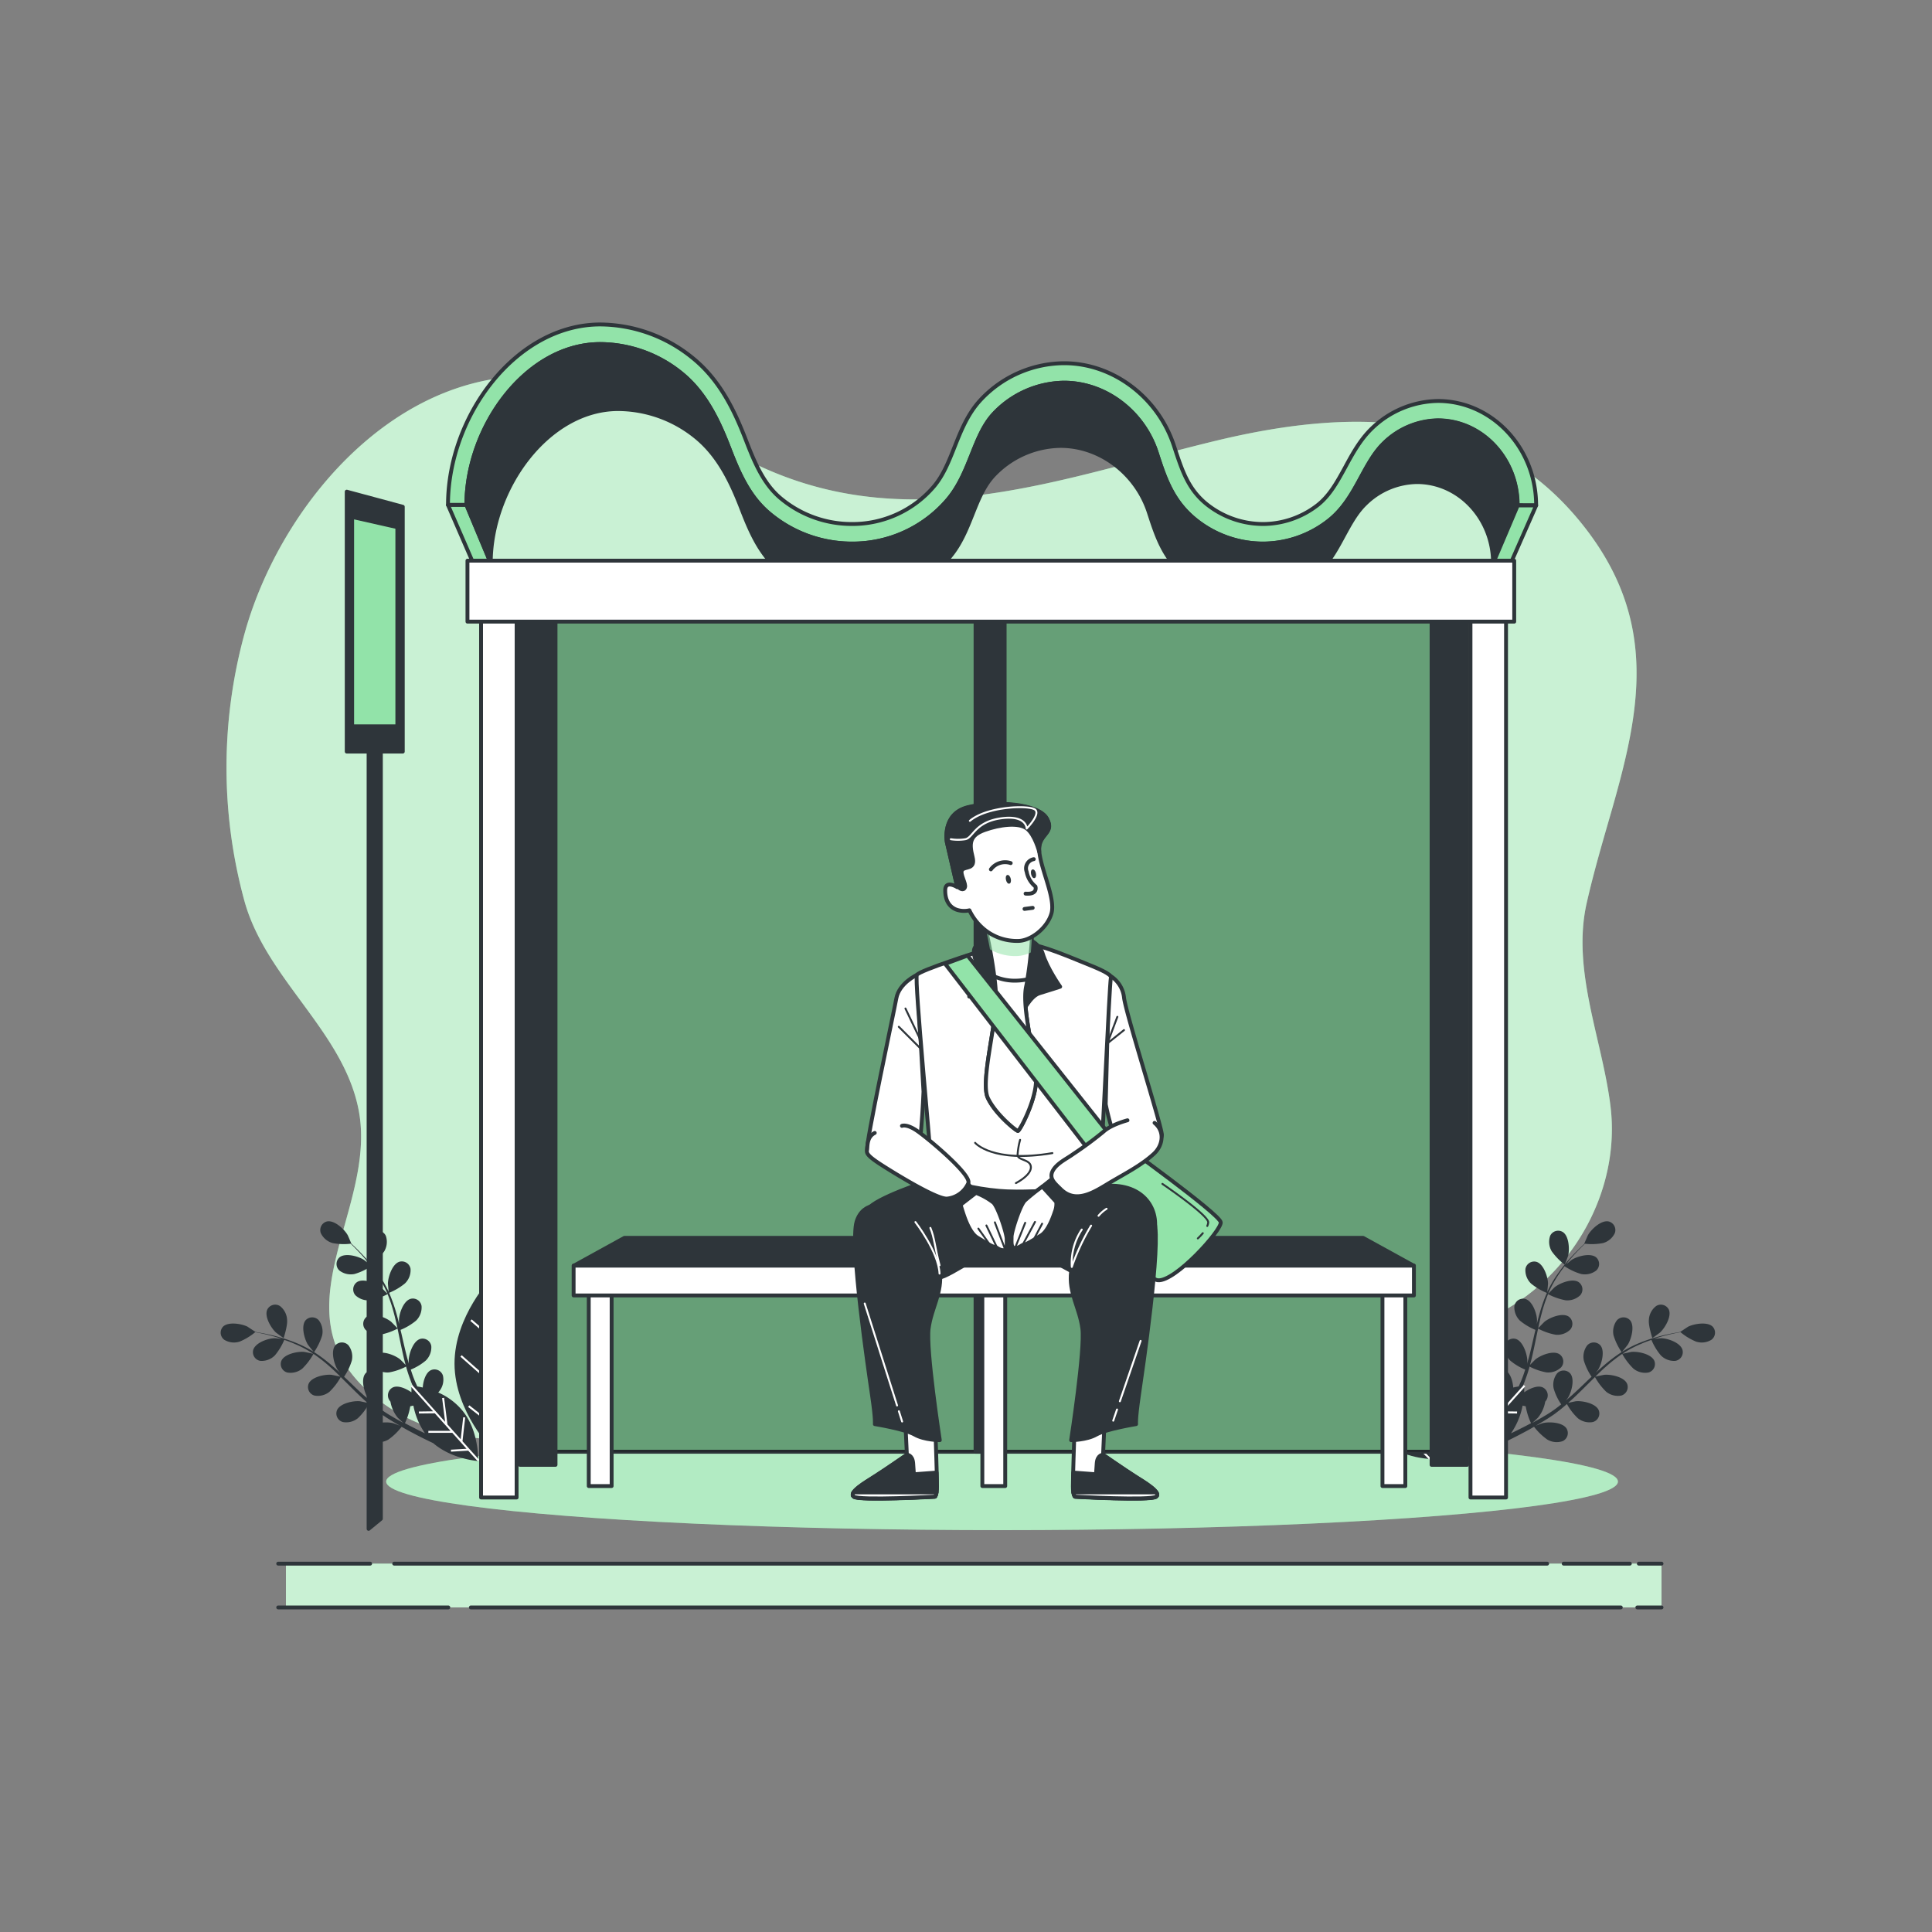 <svg xmlns="http://www.w3.org/2000/svg" viewBox="0 0 500 500"><rect x="0" y="0" width="500" height="500" fill="#808080" stroke="none"/><g id="background-simple--inject-1"><path d="M417.29,209.08c7-24.69,12-48-7.15-72.57-23.87-30.65-59-31.19-95.14-22.52-39.34,9.45-78,24.94-117.6,7-14.84-6.73-27.92-17-43.73-21.4C109,87.25,73.46,127.37,63.33,163.83A130.93,130.93,0,0,0,63.21,233c5.53,20.35,25.7,33.84,29.62,54.35,5.12,26.78-24,54.14,6.55,76,11.55,8.27,27.05,10.54,41.44,8.66,32.92-4.29,60.36-25.36,89.79-38.09,29.26-12.66,62.76-19.77,92.77-5.21,17.67,8.57,42.72,21.8,62.75,12.1,21.06-10.19,33.31-32.9,30.67-54.47-2.1-17.26-10.14-35.21-6.15-52.7C412.56,225.21,415,217.07,417.29,209.08Z" style="fill:#92E3A9"></path><path d="M417.29,209.08c7-24.69,12-48-7.15-72.57-23.87-30.65-59-31.19-95.14-22.52-39.34,9.45-78,24.94-117.6,7-14.84-6.73-27.92-17-43.73-21.4C109,87.25,73.46,127.37,63.33,163.83A130.93,130.93,0,0,0,63.21,233c5.53,20.35,25.7,33.84,29.62,54.35,5.12,26.78-24,54.14,6.55,76,11.55,8.27,27.05,10.54,41.44,8.66,32.92-4.29,60.36-25.36,89.79-38.09,29.26-12.66,62.76-19.77,92.77-5.21,17.67,8.57,42.72,21.8,62.75,12.1,21.06-10.19,33.31-32.9,30.67-54.47-2.1-17.26-10.14-35.21-6.15-52.7C412.56,225.21,415,217.07,417.29,209.08Z" style="fill:#fff;opacity:0.5"></path></g><g id="Shadow--inject-1"><ellipse cx="259.33" cy="383.43" rx="159.39" ry="12.57" style="fill:#92E3A9"></ellipse><ellipse cx="259.33" cy="383.43" rx="159.39" ry="12.57" style="fill:#fff;opacity:0.3"></ellipse><rect x="74" y="404.67" width="356" height="11.33" style="fill:#92E3A9"></rect><rect x="74" y="404.67" width="356" height="11.33" style="fill:#fff;opacity:0.5"></rect></g><g id="Plants--inject-1"><path d="M96.09,327.29a16.36,16.36,0,0,0,3.36-3.46,4.8,4.8,0,0,0,.4-4,2.29,2.29,0,0,0-3.25-1c-1.64,1-1.82,4.51-1.4,6.18C95.24,325.11,96.07,327.31,96.09,327.29Z" style="fill:#2e353a"></path><path d="M71.41,344.85c.11.1,2,1.48,2,1.45s1.06-3.23.89-4.74A4.78,4.78,0,0,0,72.45,338a2.29,2.29,0,0,0-3.28.92C68.36,340.68,70.14,343.68,71.41,344.85Z" style="fill:#2e353a"></path><path d="M127.35,330.48s-9.77,10.09-9.72,22.48,9.91,22.4,9.91,22.4,9.77-10.09,9.72-22.48S127.35,330.48,127.35,330.48Z" style="fill:#2e353a"></path><path d="M113.41,360.38a4.37,4.37,0,0,0,.36-.44,4.79,4.79,0,0,0,.86-3.94,2.29,2.29,0,0,0-3.11-1.4c-1.32.62-2,2.75-2.11,4.49-.53-.12-1-.21-1.42-.28-.17-.4-.35-.79-.53-1.19s-.33-.83-.5-1.25c-.23-.62-.44-1.27-.65-1.92a14.7,14.7,0,0,0,3.86-2.32,4.8,4.8,0,0,0,1.45-3.76,2.29,2.29,0,0,0-2.86-1.86c-1.85.55-2.94,3.86-3,5.59,0,.06,0,.42.06.86-.18-.64-.37-1.28-.54-1.93-.48-1.86-.9-3.76-1.34-5.67-.09-.4-.19-.79-.28-1.19a15.37,15.37,0,0,0,4-2.38A4.77,4.77,0,0,0,109.1,338a2.28,2.28,0,0,0-2.85-1.86c-1.86.55-3,3.87-3,5.6,0,.06,0,.5.08,1-.25-1-.51-2.05-.81-3.06a41,41,0,0,0-1.82-5.1,15.83,15.83,0,0,0,4.1-2.43,4.77,4.77,0,0,0,1.45-3.76,2.29,2.29,0,0,0-2.86-1.86c-1.85.55-2.94,3.87-3,5.59,0,.13.14,1.71.21,2.27l0-.06a30.44,30.44,0,0,0-2.66-4.6A41.49,41.49,0,0,0,95,326c-1-1.11-1.91-2.06-2.76-2.9-.46-.45-.89-.86-1.3-1.23h0s-.9-2.16-1-2.29c-.87-1.5-3.43-3.88-5.32-3.47a2.29,2.29,0,0,0-1.6,3,4.78,4.78,0,0,0,3.08,2.6,15.37,15.37,0,0,0,4.66.16c.41.4.85.82,1.32,1.31.83.85,1.76,1.83,2.69,2.95.25.3.51.63.76,1-.54-.44-1.29-1.05-1.37-1.1-1.46-.92-4.82-1.86-6.31-.62a2.3,2.3,0,0,0,0,3.41,4.82,4.82,0,0,0,3.93.88,15,15,0,0,0,4.23-2c.56.72,1.11,1.46,1.64,2.27a29.18,29.18,0,0,1,2.52,4.6c0,.09.07.19.11.28-.23-.26-1.58-1.64-1.69-1.72-1.35-1.08-4.59-2.38-6.2-1.32a2.3,2.3,0,0,0-.42,3.39,4.82,4.82,0,0,0,3.81,1.31,16.21,16.21,0,0,0,4.53-1.59,40,40,0,0,1,1.65,5c.34,1.25.62,2.53.9,3.82-.31-.34-1.57-1.62-1.67-1.7-1.35-1.08-4.59-2.38-6.21-1.32a2.3,2.3,0,0,0-.41,3.39,4.77,4.77,0,0,0,3.81,1.31,15.83,15.83,0,0,0,4.5-1.58c.13.59.25,1.17.37,1.76.4,1.91.79,3.83,1.23,5.71.15.65.32,1.29.5,1.93-.48-.5-1.36-1.38-1.44-1.45-1.35-1.08-4.59-2.38-6.21-1.31a2.29,2.29,0,0,0-.41,3.38,4.77,4.77,0,0,0,3.81,1.31,15.38,15.38,0,0,0,4.36-1.5q.44,1.59,1,3.12c.17.43.31.89.49,1.3l.27.65-.37,0s0,.61,0,1.59c-1.42-1-3.47-1.89-4.81-1.27a2.3,2.3,0,0,0-.92,3.28,3.91,3.91,0,0,0,.3.41,8.85,8.85,0,0,0,1.84,4.09c.07.09,1,1,1.54,1.42l-1.47-.8c-.73-.41-1.48-.86-2.21-1.29-.38-.23-.75-.47-1.13-.72s-.73-.5-1.1-.76c-.54-.39-1.07-.81-1.61-1.24a14.4,14.4,0,0,0,1.94-4.07,4.74,4.74,0,0,0-.87-3.93,2.28,2.28,0,0,0-3.4,0c-1.25,1.48-.33,4.85.59,6.31,0,.05.26.34.53.68-.51-.43-1-.86-1.52-1.31-1.42-1.28-2.83-2.64-4.24-4l-.89-.83a15.23,15.23,0,0,0,2-4.18,4.79,4.79,0,0,0-.86-3.94,2.3,2.3,0,0,0-3.41,0c-1.24,1.48-.32,4.85.6,6.31,0,.05.3.4.61.78-.78-.72-1.57-1.43-2.37-2.11a40.65,40.65,0,0,0-4.33-3.24,16.28,16.28,0,0,0,2.08-4.3,4.81,4.81,0,0,0-.87-3.93,2.29,2.29,0,0,0-3.41,0c-1.24,1.48-.32,4.85.6,6.31.07.11,1.06,1.35,1.43,1.78l-.06,0a30.47,30.47,0,0,0-4.75-2.37,41.57,41.57,0,0,0-4.51-1.49c-1.41-.39-2.73-.67-3.9-.9l-1.76-.31,0,0s-2-1.3-2.08-1.37c-1.55-.77-5-1.34-6.34,0a2.28,2.28,0,0,0,.32,3.39,4.76,4.76,0,0,0,4,.47,15.45,15.45,0,0,0,4-2.43c.56.1,1.16.21,1.82.35,1.16.26,2.47.56,3.87,1,.38.11.78.25,1.16.37l-1.74-.16c-1.73,0-5,1.11-5.61,3a2.28,2.28,0,0,0,1.84,2.86,4.79,4.79,0,0,0,3.77-1.43,15.58,15.58,0,0,0,2.42-4c.85.29,1.72.6,2.61,1a29.1,29.1,0,0,1,4.64,2.43l.25.18c-.34-.09-2.23-.49-2.36-.5-1.72-.16-5.14.55-5.9,2.33a2.27,2.27,0,0,0,1.52,3,4.78,4.78,0,0,0,3.9-1,16.4,16.4,0,0,0,2.9-3.82,40.67,40.67,0,0,1,4.12,3.22c1,.86,1.91,1.77,2.85,2.69-.44-.12-2.2-.48-2.33-.49-1.72-.16-5.14.54-5.9,2.32a2.29,2.29,0,0,0,1.52,3.05,4.78,4.78,0,0,0,3.9-1,16.15,16.15,0,0,0,2.89-3.79l1.27,1.25c1.39,1.38,2.77,2.77,4.18,4.09.48.46,1,.9,1.48,1.34-.67-.15-1.89-.41-2-.42-1.72-.16-5.14.55-5.9,2.33a2.29,2.29,0,0,0,1.52,3.05,4.78,4.78,0,0,0,3.9-1,14.52,14.52,0,0,0,2.8-3.66c.84.73,1.68,1.43,2.53,2.07.38.28.75.58,1.12.82l1.12.74c.77.48,1.49.93,2.23,1.36l1.08.63c-.65-.26-1.7-.65-1.79-.67-1.68-.42-5.17-.24-6.19,1.4a2.29,2.29,0,0,0,1,3.25,4.77,4.77,0,0,0,4-.41,15.61,15.61,0,0,0,3.41-3.3c.89.51,1.76,1,2.58,1.43,2.2,1.18,4.11,2.11,5.6,2.81,4.82,4.17,11.62,4.63,11.62,4.63s.35-8.13-4.44-13.49A16.71,16.71,0,0,0,113.41,360.38Zm-8.61,7.94a17,17,0,0,0,1.38-4.38l.8-.17a19.06,19.06,0,0,0,3,7.17c-.88-.42-1.83-.88-2.84-1.4C106.39,369.17,105.6,368.75,104.8,368.32Z" style="fill:#2e353a"></path><path d="M149,358.83s-8.14.25-13.12,5.42S131,377.57,131,377.57s8.14-.25,13.12-5.42S149,358.83,149,358.83Z" style="fill:#2e353a"></path><polygon points="127.75 364.07 135.75 356.88 135.4 356.5 127.75 363.38 127.71 353.96 127.75 353.99 134.51 344.1 134.09 343.81 127.7 353.15 127.6 330.48 127.09 330.48 127.16 345.87 122.07 341.46 121.73 341.85 127.16 346.55 127.21 357.55 119.49 350.73 119.15 351.11 127.21 358.24 127.25 368.25 121.46 363.7 121.14 364.11 127.26 368.91 127.28 375.36 127.8 375.35 127.75 364.07 127.75 364.07" style="fill:#fff"></polygon><polygon points="120.39 366.84 119.88 366.79 119.23 372.48 115.8 368.64 115.8 368.64 114.93 361.75 114.42 361.82 115.2 367.98 106.67 358.44 106.29 358.78 112.08 365.25 108.41 365.3 108.42 365.81 112.53 365.76 116.59 370.3 110.86 370.31 110.86 370.82 117.05 370.81 120.74 374.94 116.7 375.18 116.73 375.69 121.18 375.43 123.64 378.17 124.02 377.83 119.69 372.99 120.39 366.84" style="fill:#fff"></polygon><polygon points="139.7 368.87 146.51 367.49 146.41 366.99 140.32 368.23 149.2 359 148.83 358.65 142.8 364.91 142.49 361.25 141.98 361.3 142.33 365.4 138.11 369.78 137.68 364.07 137.16 364.11 137.63 370.28 133.79 374.27 133.25 370.25 132.74 370.32 133.34 374.74 130.78 377.39 131.15 377.75 135.66 373.07 141.84 373.31 141.86 372.8 136.13 372.58 139.7 368.87 139.7 368.87" style="fill:#fff"></polygon><path d="M404.93,327.29a16.64,16.64,0,0,1-3.35-3.46,4.8,4.8,0,0,1-.4-4,2.28,2.28,0,0,1,3.24-1c1.65,1,1.82,4.51,1.41,6.18C405.79,325.11,405,327.31,404.93,327.29Z" style="fill:#2e353a"></path><path d="M429.62,344.85c-.11.1-2,1.48-2,1.45s-1.06-3.23-.89-4.74a4.78,4.78,0,0,1,1.88-3.56,2.29,2.29,0,0,1,3.28.92C432.67,340.68,430.89,343.68,429.62,344.85Z" style="fill:#2e353a"></path><path d="M373.68,330.48s9.77,10.09,9.72,22.48-9.91,22.4-9.91,22.4-9.78-10.09-9.72-22.48S373.68,330.48,373.68,330.48Z" style="fill:#2e353a"></path><path d="M387.61,360.38a4.2,4.2,0,0,1-.35-.44,4.79,4.79,0,0,1-.86-3.94,2.28,2.28,0,0,1,3.1-1.4c1.33.62,2,2.75,2.12,4.49.53-.12,1-.21,1.42-.28.17-.4.35-.79.53-1.19s.33-.83.5-1.25c.23-.62.44-1.27.65-1.92a14.7,14.7,0,0,1-3.86-2.32,4.8,4.8,0,0,1-1.45-3.76,2.29,2.29,0,0,1,2.86-1.86c1.85.55,2.94,3.86,3,5.59,0,.06,0,.42-.07.86.19-.64.38-1.28.55-1.93.48-1.86.9-3.76,1.34-5.67.09-.4.19-.79.28-1.19a15.37,15.37,0,0,1-4-2.38,4.81,4.81,0,0,1-1.45-3.76,2.3,2.3,0,0,1,2.86-1.86c1.86.55,3,3.87,3,5.6,0,.06,0,.5-.09,1,.26-1,.52-2.05.82-3.06a41,41,0,0,1,1.82-5.1,15.83,15.83,0,0,1-4.1-2.43,4.77,4.77,0,0,1-1.45-3.76,2.29,2.29,0,0,1,2.85-1.86c1.86.55,2.95,3.87,3,5.59,0,.13-.14,1.71-.21,2.27,0,0,0,0,0-.06a29.61,29.61,0,0,1,2.66-4.6A41.49,41.49,0,0,1,406,326c1-1.11,1.91-2.06,2.76-2.9.46-.45.89-.86,1.3-1.23H410s.91-2.16,1-2.29c.87-1.5,3.42-3.88,5.32-3.47a2.3,2.3,0,0,1,1.6,3,4.78,4.78,0,0,1-3.08,2.6,15.37,15.37,0,0,1-4.66.16c-.41.4-.85.82-1.33,1.31-.82.85-1.75,1.83-2.68,2.95-.25.3-.51.63-.76,1,.54-.44,1.29-1.05,1.37-1.1,1.45-.92,4.82-1.86,6.31-.62a2.3,2.3,0,0,1,0,3.41,4.82,4.82,0,0,1-3.93.88,15.26,15.26,0,0,1-4.24-2c-.55.72-1.1,1.46-1.63,2.27a30,30,0,0,0-2.53,4.6c0,.09-.07.19-.1.28.22-.26,1.58-1.64,1.69-1.72,1.35-1.08,4.59-2.38,6.2-1.32a2.3,2.3,0,0,1,.42,3.39,4.82,4.82,0,0,1-3.81,1.31,16.21,16.21,0,0,1-4.53-1.59,40,40,0,0,0-1.65,5c-.34,1.25-.62,2.53-.9,3.82.31-.34,1.57-1.62,1.67-1.7,1.35-1.08,4.59-2.38,6.21-1.32a2.3,2.3,0,0,1,.41,3.39,4.77,4.77,0,0,1-3.81,1.31,15.71,15.71,0,0,1-4.5-1.58c-.13.59-.25,1.17-.38,1.76-.39,1.91-.78,3.83-1.22,5.71-.15.65-.33,1.29-.5,1.93.48-.5,1.36-1.38,1.44-1.45,1.35-1.08,4.59-2.38,6.2-1.31a2.29,2.29,0,0,1,.42,3.38,4.78,4.78,0,0,1-3.81,1.31,15.38,15.38,0,0,1-4.36-1.5c-.29,1.06-.61,2.1-1,3.12-.16.43-.3.89-.48,1.3l-.27.65.37,0s0,.61,0,1.59c1.42-1,3.47-1.89,4.8-1.27a2.29,2.29,0,0,1,.93,3.28,3.91,3.91,0,0,1-.3.41,8.85,8.85,0,0,1-1.84,4.09c-.07.09-1,1-1.54,1.42l1.47-.8c.73-.41,1.48-.86,2.21-1.29.38-.23.75-.47,1.13-.72s.73-.5,1.1-.76c.54-.39,1.07-.81,1.61-1.24a14.4,14.4,0,0,1-1.94-4.07,4.77,4.77,0,0,1,.86-3.93,2.29,2.29,0,0,1,3.41,0c1.25,1.48.33,4.85-.59,6.31,0,.05-.26.34-.53.68.51-.43,1-.86,1.52-1.31,1.42-1.28,2.83-2.64,4.24-4l.89-.83a15.51,15.51,0,0,1-2-4.18,4.83,4.83,0,0,1,.87-3.94,2.3,2.3,0,0,1,3.41,0c1.24,1.48.32,4.85-.6,6.31,0,.05-.3.4-.61.78.78-.72,1.57-1.43,2.37-2.11a40.65,40.65,0,0,1,4.33-3.24,16,16,0,0,1-2.08-4.3,4.78,4.78,0,0,1,.87-3.93,2.29,2.29,0,0,1,3.41,0c1.24,1.48.32,4.85-.6,6.31-.07.11-1.06,1.35-1.43,1.78l.06,0a30.47,30.47,0,0,1,4.75-2.37,40.87,40.87,0,0,1,4.51-1.49c1.41-.39,2.73-.67,3.9-.9l1.76-.31,0,0s1.95-1.3,2.08-1.37c1.55-.77,5-1.34,6.34,0a2.29,2.29,0,0,1-.32,3.39,4.76,4.76,0,0,1-4,.47,15.45,15.45,0,0,1-4-2.43c-.56.1-1.16.21-1.82.35-1.17.26-2.47.56-3.88,1l-1.15.37,1.74-.16c1.73,0,5.05,1.11,5.61,3a2.28,2.28,0,0,1-1.85,2.86,4.79,4.79,0,0,1-3.76-1.43,15.58,15.58,0,0,1-2.42-4c-.85.29-1.72.6-2.61,1a28.68,28.68,0,0,0-4.64,2.43l-.25.18c.34-.09,2.23-.49,2.36-.5,1.72-.16,5.14.55,5.9,2.33a2.27,2.27,0,0,1-1.52,3,4.78,4.78,0,0,1-3.9-1,16.4,16.4,0,0,1-2.9-3.82,40.67,40.67,0,0,0-4.12,3.22c-1,.86-1.91,1.77-2.85,2.69.44-.12,2.2-.48,2.33-.49,1.72-.16,5.14.54,5.9,2.32a2.29,2.29,0,0,1-1.52,3.05,4.78,4.78,0,0,1-3.9-1,16.15,16.15,0,0,1-2.89-3.79l-1.27,1.25c-1.39,1.38-2.77,2.77-4.18,4.09-.49.46-1,.9-1.48,1.34.67-.15,1.89-.41,2-.42,1.72-.16,5.14.55,5.9,2.33a2.29,2.29,0,0,1-1.52,3.05,4.78,4.78,0,0,1-3.9-1,14.83,14.83,0,0,1-2.81-3.66c-.83.73-1.67,1.43-2.53,2.07-.37.28-.74.58-1.12.82l-1.11.74c-.77.48-1.49.93-2.23,1.36l-1.08.63c.65-.26,1.69-.65,1.79-.67,1.68-.42,5.17-.24,6.19,1.4a2.3,2.3,0,0,1-1,3.25,4.77,4.77,0,0,1-4-.41,16,16,0,0,1-3.42-3.3c-.88.51-1.75,1-2.58,1.43-2.19,1.18-4.1,2.11-5.59,2.81C384,377.54,377.2,378,377.2,378s-.36-8.13,4.43-13.49A16.88,16.88,0,0,1,387.61,360.38Zm8.62,7.94a17,17,0,0,1-1.38-4.38l-.8-.17a19.06,19.06,0,0,1-3,7.17c.88-.42,1.83-.88,2.83-1.4C394.64,369.17,395.43,368.75,396.23,368.32Z" style="fill:#2e353a"></path><path d="M352,358.83s8.14.25,13.12,5.42,4.92,13.32,4.92,13.32-8.14-.25-13.12-5.42S352,358.83,352,358.83Z" style="fill:#2e353a"></path><polygon points="373.28 364.07 365.28 356.88 365.63 356.5 373.28 363.38 373.32 353.96 373.28 353.99 366.52 344.1 366.94 343.81 373.33 353.15 373.42 330.48 373.94 330.48 373.87 345.87 378.96 341.46 379.3 341.85 373.87 346.55 373.82 357.55 381.54 350.73 381.88 351.11 373.82 358.24 373.77 368.25 379.57 363.7 379.89 364.11 373.77 368.91 373.74 375.36 373.23 375.35 373.28 364.07 373.28 364.07" style="fill:#fff"></polygon><polygon points="380.64 366.84 381.15 366.79 381.8 372.48 385.23 368.64 385.23 368.64 386.1 361.75 386.6 361.82 385.83 367.98 394.36 358.44 394.74 358.78 388.95 365.25 392.62 365.3 392.61 365.81 388.5 365.76 384.44 370.3 390.17 370.31 390.17 370.82 383.98 370.81 380.29 374.94 384.33 375.18 384.3 375.69 379.85 375.43 377.39 378.17 377.01 377.83 381.34 372.99 380.64 366.84" style="fill:#fff"></polygon><polygon points="361.32 368.87 354.52 367.49 354.62 366.99 360.71 368.23 351.83 359 352.2 358.65 358.22 364.91 358.54 361.25 359.05 361.3 358.7 365.4 362.92 369.78 363.35 364.07 363.87 364.11 363.4 370.28 367.24 374.27 367.78 370.25 368.29 370.32 367.69 374.74 370.25 377.39 369.88 377.75 365.37 373.07 359.19 373.31 359.17 372.8 364.9 372.58 361.33 368.87 361.32 368.87" style="fill:#fff"></polygon></g><g id="bus-stop--inject-1"><path d="M327,140.68a28,28,0,0,1-17.87-6.41c-5.8-4.82-7.73-10.78-9.77-17.1-3.45-10.68-13.3-18.13-24-18.13A25.4,25.4,0,0,0,257,107.28c-2.56,2.86-4,6.53-5.55,10.41s-3.21,8.08-6.16,11.58a32.32,32.32,0,0,1-24.76,11.41,33.27,33.27,0,0,1-21.68-8c-5.09-4.37-7.69-10.39-10.12-16.69-2.76-7.15-6.18-14.46-12.56-19.54a33.62,33.62,0,0,0-20.82-7.41c-19.1,0-34.64,21.31-34.64,41.62h-4.77c0-23.11,17.68-46.69,39.41-46.69A38.19,38.19,0,0,1,179,92.43c7.3,5.8,11.1,13.84,14.11,21.66,2.19,5.67,4.5,11.06,8.71,14.68a28.66,28.66,0,0,0,18.68,6.84,27.65,27.65,0,0,0,21.21-9.73c2.41-2.86,3.82-6.41,5.31-10.16,1.64-4.13,3.33-8.4,6.49-11.93A29.75,29.75,0,0,1,275.41,94c12.67,0,24.38,8.86,28.47,21.55,2,6.07,3.51,10.86,8.2,14.76A23.39,23.39,0,0,0,327,135.61a23.11,23.11,0,0,0,13.71-4.67c3.32-2.48,5.31-6.15,7.42-10,1.88-3.47,3.83-7.06,6.84-10a25.11,25.11,0,0,1,17.15-7.17c14,0,25.43,12.12,25.43,27h-4.77c0-12.11-9.27-22-20.66-22a20.45,20.45,0,0,0-13.94,5.86c-2.46,2.37-4.14,5.47-5.92,8.74-2.27,4.19-4.62,8.52-8.8,11.65A27.72,27.72,0,0,1,327,140.68Z" style="fill:#92E3A9;stroke:#2e353a;stroke-linecap:round;stroke-linejoin:round"></path><polygon points="120.71 130.69 127.03 145.77 122.48 145.77 115.94 130.69 120.71 130.69" style="fill:#92E3A9;stroke:#2e353a;stroke-linecap:round;stroke-linejoin:round"></polygon><path d="M372.13,108.84a20.45,20.45,0,0,0-13.94,5.86c-2.46,2.37-4.14,5.47-5.92,8.74-2.27,4.19-4.62,8.52-8.8,11.65a27.59,27.59,0,0,1-34.33-.82c-5.8-4.82-7.73-10.78-9.77-17.1-3.45-10.68-13.3-18.13-24-18.13A25.4,25.4,0,0,0,257,107.28c-2.56,2.86-4,6.53-5.55,10.41s-3.21,8.08-6.16,11.58a32.32,32.32,0,0,1-24.76,11.41,33.27,33.27,0,0,1-21.68-8c-5.09-4.37-7.69-10.39-10.12-16.69-2.76-7.15-6.18-14.46-12.56-19.54a33.62,33.62,0,0,0-20.82-7.41c-19.1,0-34.64,21.31-34.64,41.62L127,145.77c0-19.36,14.82-39.9,33-39.9a32.08,32.08,0,0,1,19.85,7.06c6.08,4.84,9.35,11.81,12,18.63,2.31,6,4.79,11.75,9.65,15.92a31.73,31.73,0,0,0,20.67,7.6,30.79,30.79,0,0,0,23.61-10.89c2.81-3.33,4.37-7.25,5.87-11s2.86-7.19,5.3-9.92a24.18,24.18,0,0,1,17.55-7.86c10.17,0,19.57,7.11,22.85,17.29,1.95,6,3.78,11.71,9.32,16.31a26.72,26.72,0,0,0,17,6.11,26.42,26.42,0,0,0,15.69-5.33c4-3,6.23-7.11,8.39-11.11,1.7-3.12,3.3-6.08,5.65-8.33a19.44,19.44,0,0,1,13.3-5.59c10.86,0,19.7,9.39,19.7,20.94l7.58-14.86h-1.27C392.79,118.69,383.52,108.84,372.13,108.84Z" style="fill:#2e353a;stroke:#2e353a;stroke-linecap:round;stroke-linejoin:round"></path><polygon points="391.02 145.66 397.56 130.8 392.79 130.8 386.48 145.66 391.02 145.66" style="fill:#92E3A9;stroke:#2e353a;stroke-linecap:round;stroke-linejoin:round"></polygon><rect x="134.57" y="146.64" width="243.33" height="229.08" style="fill:#92E3A9;stroke:#2e353a;stroke-linecap:round;stroke-linejoin:round"></rect><rect x="134.57" y="146.64" width="243.33" height="229.08" style="opacity:0.3"></rect><rect x="252.47" y="146.64" width="7.53" height="229.08" style="fill:#2e353a;stroke:#2e353a;stroke-linecap:round;stroke-linejoin:round"></rect><rect x="152.37" y="330.49" width="5.92" height="54.1" style="fill:#fff;stroke:#2e353a;stroke-linecap:round;stroke-linejoin:round"></rect><rect x="254.23" y="330.49" width="5.92" height="54.1" style="fill:#fff;stroke:#2e353a;stroke-linecap:round;stroke-linejoin:round"></rect><rect x="357.78" y="330.49" width="5.92" height="54.1" style="fill:#fff;stroke:#2e353a;stroke-linecap:round;stroke-linejoin:round"></rect><rect x="148.45" y="327.53" width="217.47" height="7.73" style="fill:#fff;stroke:#2e353a;stroke-linecap:round;stroke-linejoin:round"></rect><polygon points="365.81 327.53 148.56 327.53 161.6 320.35 352.77 320.35 365.81 327.53" style="fill:#2e353a;stroke:#2e353a;stroke-linecap:round;stroke-linejoin:round"></polygon><rect x="134.57" y="150.02" width="9.2" height="229.08" style="fill:#2e353a;stroke:#2e353a;stroke-linecap:round;stroke-linejoin:round"></rect><rect x="124.5" y="150.02" width="9.2" height="237.53" style="fill:#fff;stroke:#2e353a;stroke-linecap:round;stroke-linejoin:round"></rect><rect x="380.56" y="150.02" width="9.2" height="237.53" style="fill:#fff;stroke:#2e353a;stroke-linecap:round;stroke-linejoin:round"></rect><line x1="424.13" y1="404.67" x2="430" y2="404.67" style="fill:none;stroke:#2e353a;stroke-linecap:round;stroke-linejoin:round"></line><line x1="404.68" y1="404.67" x2="421.8" y2="404.67" style="fill:none;stroke:#2e353a;stroke-linecap:round;stroke-linejoin:round"></line><line x1="102.02" y1="404.67" x2="400.4" y2="404.67" style="fill:none;stroke:#2e353a;stroke-linecap:round;stroke-linejoin:round"></line><line x1="72" y1="404.67" x2="95.79" y2="404.67" style="fill:none;stroke:#2e353a;stroke-linecap:round;stroke-linejoin:round"></line><line x1="423.74" y1="416" x2="430" y2="416" style="fill:none;stroke:#2e353a;stroke-linecap:round;stroke-linejoin:round"></line><line x1="121.86" y1="416" x2="419.46" y2="416" style="fill:none;stroke:#2e353a;stroke-linecap:round;stroke-linejoin:round"></line><line x1="72" y1="416" x2="116.02" y2="416" style="fill:none;stroke:#2e353a;stroke-linecap:round;stroke-linejoin:round"></line><rect x="370.49" y="150.02" width="9.2" height="229.08" style="fill:#2e353a;stroke:#2e353a;stroke-linecap:round;stroke-linejoin:round"></rect><rect x="120.98" y="145.1" width="270.9" height="15.78" style="fill:#fff;stroke:#2e353a;stroke-linecap:round;stroke-linejoin:round"></rect><polygon points="98.57 393.06 95.39 395.67 95.39 183.12 98.57 183.12 98.57 393.06" style="fill:#2e353a;stroke:#2e353a;stroke-linecap:round;stroke-linejoin:round"></polygon><polygon points="104.24 194.51 89.73 194.51 89.73 127.24 104.24 131.15 104.24 194.51" style="fill:#2e353a;stroke:#2e353a;stroke-linecap:round;stroke-linejoin:round"></polygon><polygon points="102.83 187.96 91.14 187.96 91.14 133.79 102.83 136.43 102.83 187.96" style="fill:#92E3A9;stroke:#2e353a;stroke-linecap:round;stroke-linejoin:round"></polygon></g><g id="Character--inject-1"><path d="M172.74,258.36s0-5,0-5,0,5,0,5Z" style="fill:#2e353a"></path><path d="M287,252.35a7.52,7.52,0,0,1,3.9,5.87c.54,4.33,9.79,33.3,9.79,35.47s-4.41,5.45-8.21,5.45-6.32-13.37-6.32-13.37Z" style="fill:#fff;stroke:#2e353a;stroke-linecap:round;stroke-linejoin:round"></path><polyline points="289.17 263.15 286.59 270.03 290.89 266.59" style="fill:none;stroke:#2e353a;stroke-linecap:round;stroke-linejoin:round;stroke-width:0.5px"></polyline><path d="M237.29,252.3s-4.6,2.11-5.32,6.09S224,296.07,224.4,297.7s10.66,4.33,12.28,3.61S239,282.52,239,282.52Z" style="fill:#fff;stroke:#2e353a;stroke-linecap:round;stroke-linejoin:round"></path><line x1="238.63" y1="270.03" x2="234.33" y2="261" style="fill:none;stroke:#2e353a;stroke-linecap:round;stroke-linejoin:round;stroke-width:0.5px"></line><line x1="237.99" y1="271.11" x2="232.61" y2="265.73" style="fill:none;stroke:#2e353a;stroke-linecap:round;stroke-linejoin:round;stroke-width:0.5px"></line><path d="M253.82,246.12s-15.82,5-16.53,6.18,3.65,46,3.65,48.87,1.13,5.09,5.38,6.36,23.63,1,28.3.57,9.76-3.68,10.19-6.65,2.27-46.39,2.69-48.47c.18-.92-3.46-2.41-7.2-3.91-3.23-1.29-11.06-4.64-14-4.64S259.34,243.58,253.82,246.12Z" style="fill:#fff;stroke:#2e353a;stroke-linecap:round;stroke-linejoin:round"></path><path d="M264,295a18.92,18.92,0,0,0-.65,3.87c0,1.51,3.44,1.08,3.44,3.23s-3.87,4.08-3.87,4.08" style="fill:none;stroke:#2e353a;stroke-linecap:round;stroke-linejoin:round;stroke-width:0.5px"></path><path d="M252.36,295.76s4.5,5.31,20,2.66" style="fill:none;stroke:#2e353a;stroke-linecap:round;stroke-linejoin:round;stroke-width:0.5px"></path><path d="M256.65,242.87s-3.68,1-4.39,2.4.43,3.4.57,5-2,7.64-2,7.64,4.24-.14,5,.42,7.92,5.52,7.92,5.52,2.41-5.94,5.24-6.79,5.38-1.7,5.38-1.7-3.4-4.81-4.53-8.63S261.46,240.18,256.65,242.87Z" style="fill:#2e353a;stroke:#2e353a;stroke-linecap:round;stroke-linejoin:round"></path><path d="M255.09,240.18s2.55,11.18,2.69,18-4.1,21.79-2.12,26,7.36,8.49,7.78,8.49,4.39-7.36,4.67-12.6-3.82-18.82-2.55-24.76a97.83,97.83,0,0,0,1.56-14.15Z" style="fill:#fff;stroke:#2e353a;stroke-linecap:round;stroke-linejoin:round"></path><path d="M255.09,240.18s.53,2.33,1.12,5.51a13,13,0,0,0,7.06,1.73,8.94,8.94,0,0,0,3.51-.93c.26-3,.34-5.32.34-5.32Z" style="fill:#92E3A9;opacity:0.54;mix-blend-mode:multiply"></path><path d="M263.44,292.68c.43,0,4.39-7.36,4.67-12.6s-3.82-18.82-2.55-24.76q.19-.91.36-1.89a14.06,14.06,0,0,1-2.86.36,13,13,0,0,1-5.73-1.1,53.88,53.88,0,0,1,.45,5.46c.14,6.79-4.1,21.79-2.12,26S263,292.68,263.44,292.68Z" style="fill:#fff;stroke:#2e353a;stroke-linecap:round;stroke-linejoin:round"></path><path d="M289.52,295.41s26.2,18.81,26.41,20.92-11.83,15.43-16.27,15S280,304.71,280,304.71Z" style="fill:#92E3A9;stroke:#2e353a;stroke-linecap:round;stroke-linejoin:round"></path><polygon points="244.61 249.45 286.01 303.12 289.08 296.07 250.4 247.3 244.61 249.45" style="fill:#92E3A9;stroke:#2e353a;stroke-linecap:round;stroke-linejoin:round"></polygon><path d="M234.33,368.53l.37,8s-5.79,4-8.32,5.6-6.86,4.15-5.42,5.24,21,0,21,0,.54-.36.54-2.71-.36-12.83-.36-12.83Z" style="fill:#fff;stroke:#2e353a;stroke-linecap:round;stroke-linejoin:round"></path><path d="M242.46,384.61c0-.66,0-2-.07-3.51l-5.89.44s0-.73-.18-2.9-1.62-2.16-1.62-2.16-5.79,4-8.32,5.6-6.86,4.15-5.42,5.24,21,0,21,0S242.46,387,242.46,384.61Z" style="fill:#2e353a;stroke:#2e353a;stroke-linecap:round;stroke-linejoin:round"></path><path d="M220.87,386.23c-.26.43-.28.81.09,1.09,1.45,1.08,21,0,21,0s.26-.19.42-1.09Z" style="fill:#fff;stroke:#2e353a;stroke-linecap:round;stroke-linejoin:round"></path><path d="M285.83,368.53l-.36,8s5.78,4,8.31,5.6,6.86,4.15,5.42,5.24-21,0-21,0-.54-.36-.54-2.71.36-12.83.36-12.83Z" style="fill:#fff;stroke:#2e353a;stroke-linecap:round;stroke-linejoin:round"></path><path d="M277.7,384.61c0-.66,0-2,.07-3.51l5.89.44s0-.73.18-2.9,1.63-2.16,1.63-2.16,5.78,4,8.31,5.6,6.86,4.15,5.42,5.24-21,0-21,0S277.7,387,277.7,384.61Z" style="fill:#2e353a;stroke:#2e353a;stroke-linecap:round;stroke-linejoin:round"></path><path d="M299.29,386.23c.27.43.28.81-.09,1.09-1.45,1.08-21,0-21,0s-.26-.19-.42-1.09Z" style="fill:#fff;stroke:#2e353a;stroke-linecap:round;stroke-linejoin:round"></path><path d="M242.28,304.93s-12.1,3.79-16.44,6.86-2,9.58,2.53,13.73,11.2,6.87,16.08,4.7,10.3-7.05,17.53-7.05,13.55,5.61,20,7.95,15-5.24,16.63-11.56-2.44-13.38-12.47-12.65C264.93,308.46,260.47,310,242.28,304.93Z" style="fill:#2e353a;stroke:#2e353a;stroke-linecap:round;stroke-linejoin:round"></path><path d="M229.64,312.15s-6.15-1.8-7.95,4,3.07,38.66,4,45,.72,7.41.72,7.41,7.77,1.26,10.3,2.71,6.51,1.44,6.51,1.44-3.62-23.49-2.89-28.91,3.61-9.21,2.89-14.81-5.6-13-5.6-13" style="fill:#2e353a;stroke:#2e353a;stroke-linecap:round;stroke-linejoin:round"></path><path d="M290.79,312.15s6.14-1.8,7.95,4-3.08,38.66-4,45-.72,7.41-.72,7.41-7.77,1.26-10.3,2.71-6.51,1.44-6.51,1.44,3.62-23.49,2.9-28.91-3.62-9.21-2.9-14.81,5.61-13,5.61-13" style="fill:#2e353a;stroke:#2e353a;stroke-linecap:round;stroke-linejoin:round"></path><path d="M282.38,317.19a56.79,56.79,0,0,0-5,10.69,15.67,15.67,0,0,1,2.58-9.67" style="fill:none;stroke:#fff;stroke-linecap:round;stroke-linejoin:round;stroke-width:0.5px"></path><path d="M286.38,312.83a9.06,9.06,0,0,0-2.08,1.81" style="fill:none;stroke:#fff;stroke-linecap:round;stroke-linejoin:round;stroke-width:0.5px"></path><path d="M236.91,316.27s6,7.74,6.24,13.33" style="fill:none;stroke:#fff;stroke-linecap:round;stroke-linejoin:round;stroke-width:0.5px"></path><path d="M240.78,317.78c1.08,2.58,1.08,4.73,2.37,9.67" style="fill:none;stroke:#fff;stroke-linecap:round;stroke-linejoin:round;stroke-width:0.5px"></path><line x1="232.16" y1="363.74" x2="223.79" y2="337.35" style="fill:none;stroke:#fff;stroke-linecap:round;stroke-linejoin:round;stroke-width:0.5px"></line><line x1="233.47" y1="367.89" x2="232.63" y2="365.23" style="fill:none;stroke:#fff;stroke-linecap:round;stroke-linejoin:round;stroke-width:0.5px"></line><line x1="289.82" y1="362.65" x2="295.19" y2="347.02" style="fill:none;stroke:#fff;stroke-linecap:round;stroke-linejoin:round;stroke-width:0.5px"></line><line x1="288.1" y1="367.67" x2="289.09" y2="364.78" style="fill:none;stroke:#fff;stroke-linecap:round;stroke-linejoin:round;stroke-width:0.5px"></line><path d="M245.05,218l2.68,11.6s-3.11-2-3.11.85,1.28,4.38,3,5a6.15,6.15,0,0,0,3.26.14,14.48,14.48,0,0,0,3.39,4.53,13.31,13.31,0,0,0,9.2,3.39c3.25,0,7.5-3.25,8.63-7.07s-2.55-11-3.11-15.85,4.1-4.67,2-8.63-13.44-4.67-20.38-3S245.05,218,245.05,218Z" style="fill:#fff;stroke:#2e353a;stroke-linecap:round;stroke-linejoin:round"></path><path d="M267.54,222.35a2.42,2.42,0,0,0-1.84,3.26,6.37,6.37,0,0,0,2.27,3.82s.71,2.12-2.55,1.84" style="fill:none;stroke:#2e353a;stroke-linecap:round;stroke-linejoin:round"></path><path d="M261.57,223.37a4.59,4.59,0,0,0-5.13,1.62" style="fill:none;stroke:#2e353a;stroke-linecap:round;stroke-linejoin:round"></path><path d="M261.59,227.45c.13.61,0,1.16-.38,1.24s-.73-.35-.87-1,0-1.17.37-1.25S261.45,226.84,261.59,227.45Z" style="fill:#2e353a"></path><path d="M268.09,226c.14.61,0,1.17-.37,1.25s-.73-.36-.87-1,0-1.16.37-1.24S268,225.42,268.09,226Z" style="fill:#2e353a"></path><line x1="267.26" y1="234.95" x2="265.14" y2="235.23" style="fill:none;stroke:#2e353a;stroke-linecap:round;stroke-linejoin:round"></line><polygon points="250.05 305.83 252.58 308.72 248.61 311.79 246.26 309.8 250.05 305.83" style="fill:#2e353a;stroke:#2e353a;stroke-linecap:round;stroke-linejoin:round"></polygon><path d="M233.43,291.37s1.08-.54,3.61,1.09S251.5,304,250.6,306.19a6.72,6.72,0,0,1-5.43,4c-2.52.36-13.91-6.69-17-8.68s-4-2.89-3.79-3.79-.18-3.43,2-4.52" style="fill:#fff;stroke:#2e353a;stroke-linecap:round;stroke-linejoin:round"></path><polygon points="273.18 304.38 269.75 307.09 273.36 311.07 276.43 308.36 273.18 304.38" style="fill:#2e353a;stroke:#2e353a;stroke-linecap:round;stroke-linejoin:round"></polygon><path d="M291.79,289.93s-4.15,1.08-6.14,2.89a94,94,0,0,1-7.89,5.84c-1.63,1.18-3.77,2.15-5,3.84-1.62,2.31.1,3.6,1.77,5.26,4.05,4,8.95.52,12.77-1.75s8.08-4.42,11.32-7.41c2.35-2.17,2.89-5.78.18-8" style="fill:#fff;stroke:#2e353a;stroke-linecap:round;stroke-linejoin:round"></path><path d="M252.58,308.72a17.13,17.13,0,0,1,4.52,2.53c1.26,1.26,3.43,7.95,3.43,9.4s.18,2.89-.9,2.89-1.81-.91-2.35-.91-2.53-1.26-4.34-2.35-3.07-4.51-3.61-6.14-.72-2.35-.72-2.35Z" style="fill:#fff;stroke:#2e353a;stroke-linecap:round;stroke-linejoin:round"></path><line x1="256.08" y1="322" x2="253.2" y2="317.96" style="fill:none;stroke:#2e353a;stroke-linecap:round;stroke-linejoin:round;stroke-width:0.5px"></line><line x1="258.05" y1="322.92" x2="255.28" y2="317.15" style="fill:none;stroke:#2e353a;stroke-linecap:round;stroke-linejoin:round;stroke-width:0.5px"></line><line x1="260.01" y1="323.04" x2="257.47" y2="316.34" style="fill:none;stroke:#2e353a;stroke-linecap:round;stroke-linejoin:round;stroke-width:0.5px"></line><path d="M269.75,307.09a53.65,53.65,0,0,0-4.52,3.62c-1.26,1.26-3.43,8-3.43,9.39s-.18,2.89.9,2.89,1.81-.9,2.35-.9,2.53-1.26,4.34-2.35,3.07-4.52,3.61-6.14a5.48,5.48,0,0,0,.36-2.53Z" style="fill:#fff;stroke:#2e353a;stroke-linecap:round;stroke-linejoin:round"></path><line x1="262.7" y1="322.99" x2="265.32" y2="316.46" style="fill:none;stroke:#2e353a;stroke-linecap:round;stroke-linejoin:round;stroke-width:0.5px"></line><line x1="264.63" y1="322.23" x2="267.86" y2="316.23" style="fill:none;stroke:#2e353a;stroke-linecap:round;stroke-linejoin:round;stroke-width:0.5px"></line><line x1="267.51" y1="320.84" x2="269.7" y2="316.69" style="fill:none;stroke:#2e353a;stroke-linecap:round;stroke-linejoin:round;stroke-width:0.5px"></line><path d="M270.94,211.88c-2.12-4-13.44-4.67-20.38-3s-5.51,9.06-5.51,9.06l2.55,11,.7.87s1,.85,1.42-.14-1.42-3.54-.71-4.53,3.54,0,2.69-3.39-.85-5.52,3.11-6.94,8.77-2,10.89-.42,3.26,6.08,3.26,6.08C268.39,215.7,273.06,215.84,270.94,211.88Z" style="fill:#2e353a;stroke:#2e353a;stroke-linecap:round;stroke-linejoin:round"></path><path d="M246.07,217.19a11.94,11.94,0,0,0,3.74,0c2-.33,2.45-4.43,9.19-5.4s6.7,2.64,6.7,2.64,3.68-3.73,2.16-4.91-12.3-.91-16.86,2.91" style="fill:none;stroke:#fff;stroke-linecap:round;stroke-linejoin:round;stroke-width:0.5px"></path><path d="M311.28,319.15A14,14,0,0,1,310,320.5" style="fill:none;stroke:#2e353a;stroke-linecap:round;stroke-linejoin:round;stroke-width:0.5px"></path><path d="M300.83,306.39s12.06,8.18,11.86,10a3.06,3.06,0,0,1-.25.89" style="fill:none;stroke:#2e353a;stroke-linecap:round;stroke-linejoin:round;stroke-width:0.5px"></path></g></svg>